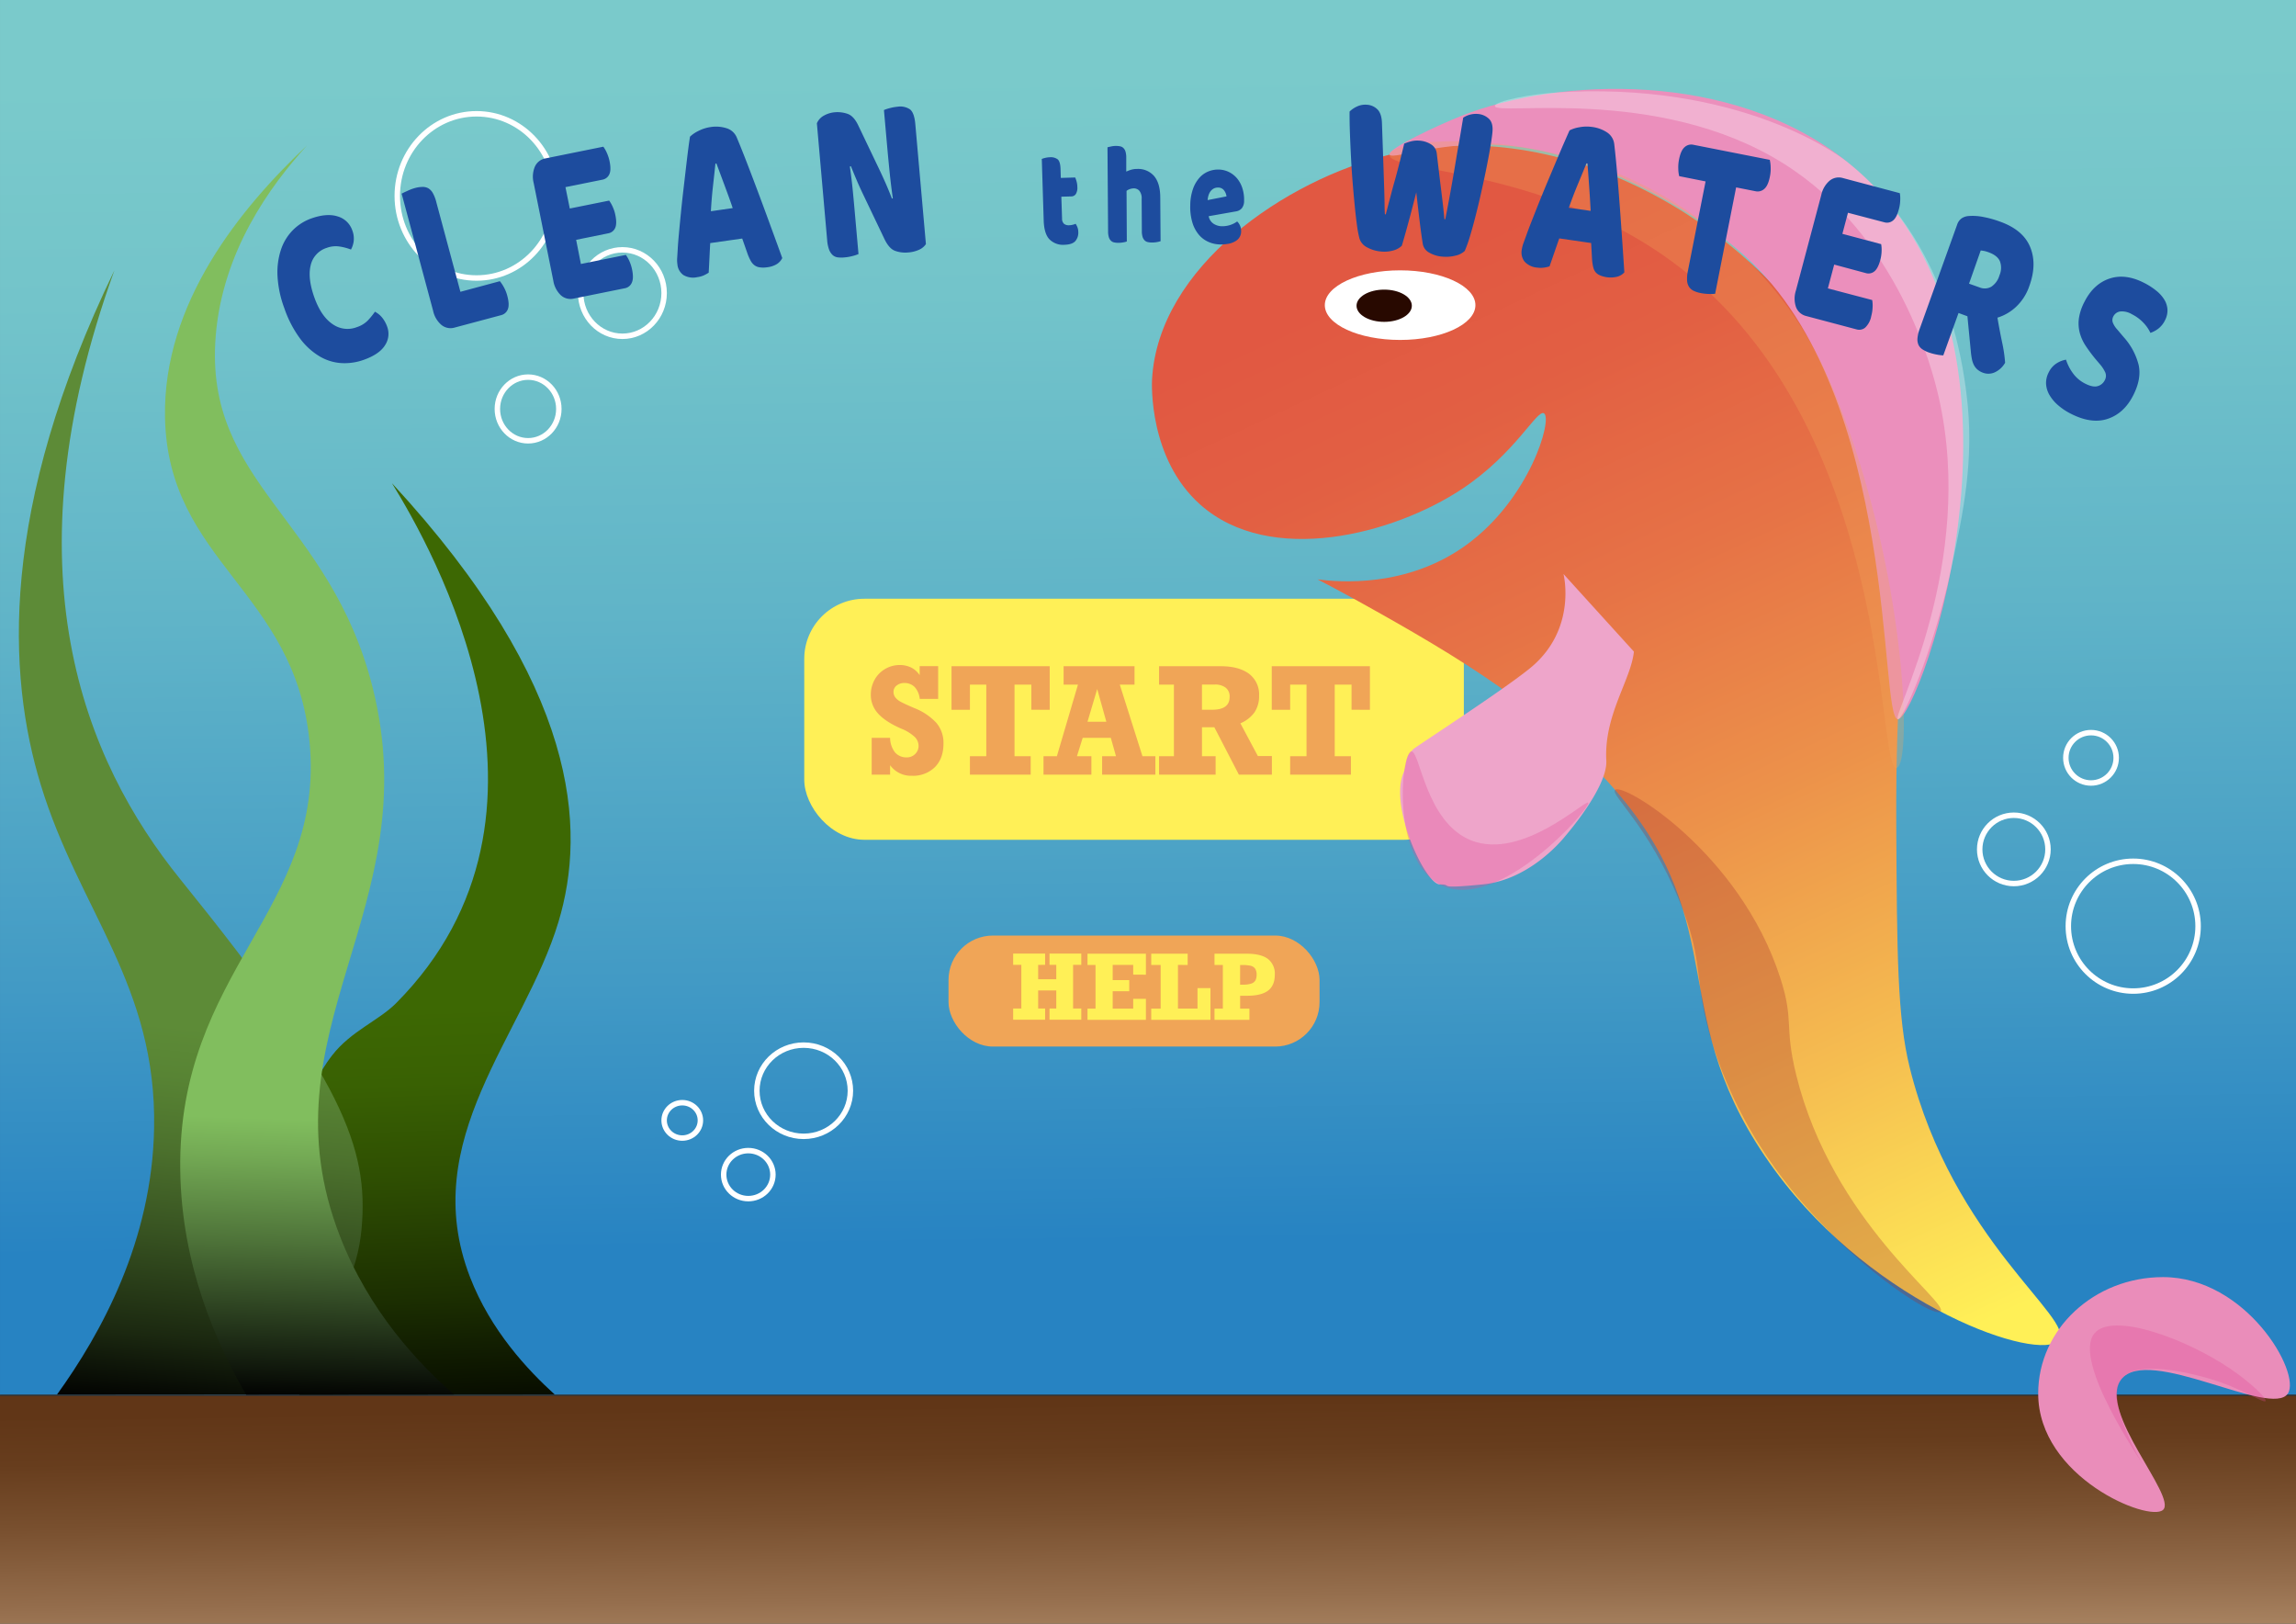 <svg id="Layer_1" data-name="Layer 1" xmlns="http://www.w3.org/2000/svg" xmlns:xlink="http://www.w3.org/1999/xlink" width="297mm" height="210mm" viewBox="0 0 841.89 595.28"><rect x="0" y="0" width="841.89" height="595.28" fill="#333333" stroke="none"/><defs><style>.cls-1{fill:url(#linear-gradient);}.cls-2{fill:url(#linear-gradient-2);}.cls-3{fill:#fff057;}.cls-16,.cls-4{fill:#f0a557;}.cls-5{fill:url(#linear-gradient-3);}.cls-6{fill:#ea8dba;}.cls-7{fill:#eb8fbc;}.cls-8{fill:#eea5ca;}.cls-18,.cls-9{fill:#fff;}.cls-10{fill:url(#linear-gradient-4);}.cls-11{fill:url(#linear-gradient-5);}.cls-12{fill:url(#linear-gradient-6);}.cls-13{fill:#280900;}.cls-14{fill:none;stroke:#fff;stroke-miterlimit:10;stroke-width:2px;}.cls-15{fill:#a42c2e;}.cls-15,.cls-16,.cls-17,.cls-18{opacity:0.3;}.cls-17{fill:#e14894;}.cls-19{fill:#1d4c9e;}</style><linearGradient id="linear-gradient" x1="418.7" y1="25.88" x2="424.37" y2="473.3" gradientUnits="userSpaceOnUse"><stop offset="0" stop-color="#7acacb"/><stop offset="0.18" stop-color="#73c4ca"/><stop offset="0.44" stop-color="#60b4c8"/><stop offset="0.74" stop-color="#429ac5"/><stop offset="0.96" stop-color="#2783c2"/></linearGradient><linearGradient id="linear-gradient-2" x1="419.17" y1="413.92" x2="421.66" y2="610.61" gradientUnits="userSpaceOnUse"><stop offset="0.51" stop-color="#613617"/><stop offset="0.6" stop-color="#673d1d"/><stop offset="0.72" stop-color="#79502f"/><stop offset="0.87" stop-color="#956e4d"/><stop offset="1" stop-color="#b38f6c"/></linearGradient><linearGradient id="linear-gradient-3" x1="523.95" y1="94.1" x2="710.09" y2="493.13" gradientUnits="userSpaceOnUse"><stop offset="0" stop-color="#e15842"/><stop offset="0.13" stop-color="#e25f43"/><stop offset="0.31" stop-color="#e67246"/><stop offset="0.52" stop-color="#ec914a"/><stop offset="0.75" stop-color="#f5bc50"/><stop offset="1" stop-color="#fff057"/></linearGradient><linearGradient id="linear-gradient-4" x1="153.57" y1="267.38" x2="162.75" y2="537.37" gradientUnits="userSpaceOnUse"><stop offset="0.38" stop-color="#3d6803"/><stop offset="0.48" stop-color="#396103"/><stop offset="0.61" stop-color="#2e4e02"/><stop offset="0.77" stop-color="#1c2f01"/><stop offset="0.94" stop-color="#030500"/><stop offset="0.96"/></linearGradient><linearGradient id="linear-gradient-5" x1="75.33" y1="275.95" x2="50.96" y2="539.59" gradientUnits="userSpaceOnUse"><stop offset="0.38" stop-color="#5d8b37"/><stop offset="0.45" stop-color="#588434"/><stop offset="0.55" stop-color="#4c712d"/><stop offset="0.67" stop-color="#375221"/><stop offset="0.81" stop-color="#1b2810"/><stop offset="0.91"/></linearGradient><linearGradient id="linear-gradient-6" x1="110.98" y1="410.34" x2="107.76" y2="513.22" gradientUnits="userSpaceOnUse"><stop offset="0" stop-color="#81be5e"/><stop offset="0.14" stop-color="#73a954"/><stop offset="0.44" stop-color="#4e7339"/><stop offset="0.87" stop-color="#131c0e"/><stop offset="1"/></linearGradient></defs><rect class="cls-1" width="843.23" height="511.27"/><rect class="cls-2" x="-0.71" y="511.8" width="843.32" height="85.06"/><rect class="cls-3" x="294.9" y="219.51" width="241.86" height="88.37" rx="22.05"/><path class="cls-4" d="M337.22,247.52v-3.3H344v12h-6.75a7.57,7.57,0,0,0-1.88-4.36,5.16,5.16,0,0,0-3.79-1.46,4.36,4.36,0,0,0-2.79.92,2.86,2.86,0,0,0-1.16,2.32,3.28,3.28,0,0,0,.74,2.14,6.16,6.16,0,0,0,1.9,1.51q1.15.63,3.48,1.65l1.6.69a21.92,21.92,0,0,1,7.93,5.32,11.22,11.22,0,0,1,2.67,7.65q0,5.46-3.13,8.63a11.34,11.34,0,0,1-8.44,3.18,9.43,9.43,0,0,1-8-3.87V284h-6.75v-13.5h6.75a8.8,8.8,0,0,0,1.8,5.34,5.44,5.44,0,0,0,4.31,1.83,4.2,4.2,0,0,0,3.08-1.24,4.1,4.1,0,0,0,1.25-3,4.63,4.63,0,0,0-1.44-3.28,15.64,15.64,0,0,0-4.89-3q-5.88-2.58-8.53-5.57a10,10,0,0,1-2.65-6.85,11.21,11.21,0,0,1,1.4-5.54,10.29,10.29,0,0,1,3.86-3.94,10.44,10.44,0,0,1,5.37-1.44,9.38,9.38,0,0,1,4.22.95A8.16,8.16,0,0,1,337.22,247.52Z"/><path class="cls-4" d="M378.17,260.2V251H372v26.24h5.93V284H355.65v-6.75h6V251h-6v9.23H348.9v-16h36v16Z"/><path class="cls-4" d="M410.6,251l8.31,26.24h4.74V284H404.12v-6.75h5.09l-1.9-6.75H397l-2.11,6.75h5.3V284H382.63v-6.75h4.9L395.26,251H390v-6.75h26V251Zm-8.28,1.61-3.56,12h6.91Z"/><path class="cls-4" d="M461.68,255.06a10.62,10.62,0,0,1-1.7,6.12,12.14,12.14,0,0,1-5.16,4l6.41,12h5.14V284h-12.1l-9-17.38h-4.53v10.63h5V284H425v-6.75h5.45V251H425v-6.75h22.67q6.6,0,10.33,2.78A9.46,9.46,0,0,1,461.68,255.06Zm-10.81.45a4,4,0,0,0-1.45-3.4,6.26,6.26,0,0,0-4-1.14h-4.69v9.23h3.79Q450.88,260.2,450.87,255.51Z"/><path class="cls-4" d="M495.58,260.2V251h-6.17v26.24h5.94V284H473.07v-6.75h6V251h-6v9.23h-6.75v-16h36v16Z"/><rect class="cls-4" x="347.8" y="342.99" width="136.05" height="40.7" rx="16.28"/><path class="cls-3" d="M380.67,353.75V359h6.64v-5.27h-2.48v-4.13h11.65v4.13h-3v16h3v4.12H384.83v-4.12h2.48v-6.61h-6.64v6.61h2.55v4.12H371.5v-4.12h3v-16h-3v-4.13h11.72v4.13Z"/><path class="cls-3" d="M415.52,357.31v-3.56H408v5.57h6.07v4.09H408v6.37h7.52v-3.59h4.66v7.71H398.76v-4.12h2.94v-16h-2.94v-4.13h21.42v7.69Z"/><path class="cls-3" d="M431.93,353.75v16h7.17v-7.49h4.75V373.9H422.13v-4.12h3.46v-16h-3.46v-4.13h13.36v4.13Z"/><path class="cls-3" d="M467.44,357.34c0,2.64-.83,4.59-2.47,5.84s-4.22,1.88-7.7,1.88h-2.54v4.72h3.4v4.12h-12.8v-4.12h3.06v-16h-3.06v-4.13h11.81c3.47,0,6.06.63,7.75,1.89A6.8,6.8,0,0,1,467.44,357.34Zm-6.67,0a3.79,3.79,0,0,0-.61-2.31,2.89,2.89,0,0,0-1.77-1,13.23,13.23,0,0,0-2.67-.24h-1V361h1a9.36,9.36,0,0,0,3.12-.41,2.67,2.67,0,0,0,1.52-1.2A4.58,4.58,0,0,0,460.77,357.34Z"/><path class="cls-5" d="M670.43,130.45c18.22,29.77,22.3,62.67,24.89,83.56,3.49,28.08-.29,35.58,0,88.89.26,46.75.38,70.12,4.93,88.48,15.72,63.47,61.09,92.26,54.63,100-6.8,8.13-67-11.89-104-62.23-41.43-56.31-14.68-88.91-58.67-139.56-25.75-29.66-56-48-94.46-69.34-6.24-3.44-11.38-6.15-14.61-7.83,7.7,1,32.7,3.23,54.55-12.65,23.25-16.89,31.68-46.11,28.47-48.23-2.53-1.66-10.39,14.63-30,27.68-25.22,16.73-70.42,28.48-96,5.83-19-16.83-17.82-44.43-17.73-46,2.33-41.21,48.88-73.1,87.12-82.35C573.72,41.14,641,82.27,670.43,130.45Z"/><path class="cls-6" d="M838.92,510.88c-6,9.17-51.32-17.89-61.15-5.14-8.86,11.49,20.67,43,15.37,47.81-5.07,4.65-45.78-11.9-45.78-42.67,0-23.56,20.5-42.67,45.78-42.67C823.66,468.21,843.86,503.31,838.92,510.88Z"/><path class="cls-7" d="M695.92,263.69c-7.08,0,.66-118.51-55.95-169.69C617.24,73.45,589.3,62.89,589.3,62.89c-11.9-4.5-28.72-10.86-50.67-9.78-16.14.79-28.5,5.28-29.1,3.56-.74-2.15,17.81-10.82,26.43-14.23,35.13-13.88,98.93-17,141.34,16.89C755.38,121.72,703.67,263.73,695.92,263.69Z"/><path class="cls-8" d="M573.3,210.45s5.19,20.45-12.45,34.67c-12.68,10.23-54,36.48-40,28.1h0a9.44,9.44,0,0,0-3.42,2.24c-2.17,2.25-1.76,5.45-2.8,7.89-5.34,12.44,8,40.89,13.33,40.89s-2.3,1.78,15.74,0S574,306.46,574,306.46s15.5-17.78,15-27.56c-.94-16.7,9-29.5,10.12-40"/><ellipse class="cls-9" cx="513.39" cy="111.87" rx="27.61" ry="12.76"/><path class="cls-10" d="M203.42,511.27c-9.7-8.78-23.51-23.39-31.1-43.12C152.87,417.6,192.13,379.91,204.77,338c10.3-34.17,7.58-86.55-61.05-160.85,14.43,23.44,70.56,121.15,1.55,190.6-6.37,6.42-16.53,10.22-23.43,19.09-11.14,14.33-10.21,27.35-10.21,27.35l-6.51,27,4.65,42.76v27.38"/><path class="cls-11" d="M20.9,511.27C37.14,488.73,55.74,455,56.5,413.65c1-52.5-27.48-79.81-41.55-125.9-12.32-40.4-15.35-101,27-188.64C2.08,209.29,30.86,278.79,66.21,322.49c59.24,73.22,69.11,98.07,66.35,128.22-1.28,14-8,35.74-37.66,60.51"/><path class="cls-12" d="M166.47,511.27c-13.17-11.53-31.12-30.48-41.83-58.06C95.44,378,156.89,333.35,136.73,252.42c-15.58-62.52-62-74.95-57.64-129.21,2.49-30.95,19.84-54.91,33.47-69.88C88.2,76.27,59.72,111.05,60.5,153c1,53,47.68,63.56,53,119,5.9,61.62-48.44,83.67-47.41,157.1.49,35,13.29,63.47,24.17,82.23"/><ellipse class="cls-13" cx="507.55" cy="112.09" rx="10.14" ry="5.91"/><ellipse class="cls-14" cx="174.74" cy="71.82" rx="29.07" ry="30.1"/><ellipse class="cls-14" cx="193.64" cy="149.93" rx="11.27" ry="11.67"/><ellipse class="cls-14" cx="228.22" cy="107.44" rx="15.3" ry="15.85"/><circle class="cls-14" cx="782.2" cy="339.55" r="23.79"/><circle class="cls-14" cx="766.73" cy="277.83" r="9.23"/><circle class="cls-14" cx="738.43" cy="311.4" r="12.52"/><ellipse class="cls-14" cx="294.67" cy="399.88" rx="17.15" ry="16.72"/><ellipse class="cls-14" cx="250.17" cy="410.75" rx="6.65" ry="6.48"/><ellipse class="cls-14" cx="274.38" cy="430.64" rx="9.03" ry="8.8"/><path class="cls-15" d="M652.8,358.56c5.18,16.08,1.31,17.26,5.87,35.69,13.32,53.78,56,83.23,52.92,86.57-2.12,2.27-22.42-10.74-40.16-28.6-9.45-9.52-31.86-32.61-43.35-69.08-7.62-24.21-2.57-29.36-12.39-53.13-11.2-27.13-25.33-38.71-23.49-40.44C595.21,286.75,638.05,312.71,652.8,358.56Z"/><path class="cls-16" d="M695.43,281.5c-7.58,1.17-.46-122.74-79.74-183.65-48.22-37-107.21-34.49-106.16-41.18.93-5.87,46.5-9.81,88.09,8.83a147.12,147.12,0,0,1,56.13,44.72c9.17,12,15.9,24.83,22.84,43.77C699.41,216.27,700.93,280.65,695.43,281.5Z"/><path class="cls-17" d="M582.39,294.27c1.16,1.71-33.27,41.07-54.43,30-17.74-9.31-14.35-47.92-10.53-48.78,3.24-.73,5.14,26.05,22.15,32.67C558.28,315.4,581.47,292.91,582.39,294.27Z"/><path class="cls-18" d="M695.92,263.69c-2.55-.8,29-56.71,14.92-118.26-2.15-9.4-14.52-59.05-57.09-85.63-46-28.72-105.69-17.11-105.61-20.94,0-1.81,13.5-4.48,23.43-5,.85-.05,2.25-.13,4.1-.21,66.86-2.73,101.63,25.7,101.63,25.7,36.65,29,42.33,73.78,43.76,85,3.06,24.09-1.23,43.9-5.63,64.21C708.72,239.49,697.59,264.21,695.92,263.69Z"/><path class="cls-17" d="M830.73,513.65c.63-.95-5.61-6.86-12.79-11.75-16.3-11.11-43.48-21.11-50-13-8.18,10.16,17.36,47,18.08,48.52,0-.11-14.28-23.2-8.24-31.69,5.45-7.67,26.37-1.94,31.07-.66C821.65,508.59,830,514.69,830.73,513.65Z"/><path class="cls-19" d="M119.81,90.87a8.71,8.71,0,0,0-5.9,6.41Q112.76,102,115.25,109t6.7,9.83a9.42,9.42,0,0,0,8.91,1.1,9.9,9.9,0,0,0,4-2.43,27.9,27.9,0,0,0,2.62-3.22,8.56,8.56,0,0,1,2.61,2.12,11.32,11.32,0,0,1,1.91,3.47,7.5,7.5,0,0,1-.78,6.63q-2,3.31-7.7,5.37a20.8,20.8,0,0,1-8.31,1.25,17.76,17.76,0,0,1-8-2.46,24.72,24.72,0,0,1-7.19-6.55,41,41,0,0,1-5.77-11.13,39.76,39.76,0,0,1-2.49-11.68,26.61,26.61,0,0,1,1.21-9.61,18.44,18.44,0,0,1,4.32-7.22,18.1,18.1,0,0,1,6.9-4.4q5.67-2,9.64-.72a8,8,0,0,1,5.35,5.12,8.26,8.26,0,0,1,.51,3.93,8.51,8.51,0,0,1-1,3.09,19.46,19.46,0,0,0-4.25-1.12A9.45,9.45,0,0,0,119.81,90.87Z"/><path class="cls-19" d="M166.76,120.08a5.29,5.29,0,0,1-4.86-.92,9.39,9.39,0,0,1-3.09-5.22L147.27,71c.43-.23,1.13-.58,2.08-1a16.76,16.76,0,0,1,2.83-1.07,10.79,10.79,0,0,1,2.64-.4A4.28,4.28,0,0,1,157,69a4.76,4.76,0,0,1,1.7,1.77A13.4,13.4,0,0,1,160,74.18l8.82,32.8,14.47-3.89a14.28,14.28,0,0,1,1.48,2.23,13.83,13.83,0,0,1,1.23,3.1q.9,3.31.19,5a3.52,3.52,0,0,1-2.47,2.13Z"/><path class="cls-19" d="M195.69,67.12a9.47,9.47,0,0,1,.45-6.06,5.27,5.27,0,0,1,3.93-3l21.16-4.28a11.84,11.84,0,0,1,1.3,2.29,14.51,14.51,0,0,1,1,3.13c.43,2.14.38,3.72-.14,4.77a3.45,3.45,0,0,1-2.52,1.91l-13.53,2.73,1.59,7.84,14.43-2.91a11.92,11.92,0,0,1,1.28,2.24,13,13,0,0,1,1,3.09c.44,2.13.4,3.72-.1,4.76a3.35,3.35,0,0,1-2.49,1.9l-11.79,2.39L213,96.78l16.48-3.33a11.43,11.43,0,0,1,1.3,2.28,14.51,14.51,0,0,1,1,3.13q.65,3.21-.13,4.81a3.39,3.39,0,0,1-2.51,2l-18.72,3.79a5.3,5.3,0,0,1-4.79-1.23,9.46,9.46,0,0,1-2.76-5.41Z"/><path class="cls-19" d="M253,50.11A11.84,11.84,0,0,1,256.1,48a14.17,14.17,0,0,1,4.39-1.41,12.81,12.81,0,0,1,5.91.42,5.91,5.91,0,0,1,3.76,3.41q1.8,4.28,4,10t4.45,11.74q2.26,6.06,4.42,12c1.45,3.94,2.71,7.42,3.81,10.45a5.49,5.49,0,0,1-2.06,2.25A8.72,8.72,0,0,1,281.18,98a8.58,8.58,0,0,1-2.67,0,4.13,4.13,0,0,1-1.89-.77,5,5,0,0,1-1.36-1.63,17.77,17.77,0,0,1-1.11-2.45l-2-5.7-11.73,1.67c-.1,1.75-.19,3.56-.28,5.43s-.18,3.67-.28,5.42a15,15,0,0,1-1.81,1,8.71,8.71,0,0,1-2.38.64,7,7,0,0,1-5.11-.79,5.42,5.42,0,0,1-2.17-3.9,10.86,10.86,0,0,1-.08-2.42c.05-.82.12-1.79.18-2.9q.12-2.36.45-5.88c.21-2.35.46-4.89.73-7.62s.57-5.54.91-8.42.65-5.61.95-8.18.57-4.84.83-6.85S252.84,51.18,253,50.11ZM262.33,60q-.39,3.7-.9,8.25c-.34,3-.59,6.09-.77,9.19l8-1.15c-1-3-2.08-5.88-3.13-8.72s-2-5.37-2.84-7.63Z"/><path class="cls-19" d="M339.51,89.49A5.79,5.79,0,0,1,337,91.56a11.62,11.62,0,0,1-4.08,1A11,11,0,0,1,328.3,92q-2.22-.75-3.92-4.22l-8-16.74q-1.22-2.56-2.2-4.85T312,60.93l-.38.12c.45,3.07.82,6.2,1.13,9.39s.59,6.34.86,9.42l1.18,13.28a13.83,13.83,0,0,1-2.14.71,16.12,16.12,0,0,1-2.88.51,10.8,10.8,0,0,1-2.56,0,3.47,3.47,0,0,1-1.92-.87,5.17,5.17,0,0,1-1.29-2,12.68,12.68,0,0,1-.7-3.43L299.53,45.2a5.77,5.77,0,0,1,2.58-2.82,9.8,9.8,0,0,1,4-1.22,11.23,11.23,0,0,1,4.68.58c1.52.53,2.81,1.93,3.89,4.19l8,16.73q1.21,2.57,2.21,4.86t2.17,5.29l.32-.12q-.67-4.6-1.14-9.22t-.89-9.25l-1.23-13.88a14.43,14.43,0,0,1,2.14-.7,17.1,17.1,0,0,1,2.88-.52,6.44,6.44,0,0,1,4.48.94q1.62,1.2,2,5.4Z"/><path class="cls-19" d="M389.43,80.11a2.51,2.51,0,0,0,.72,1.94,2.71,2.71,0,0,0,1.89.53,5.52,5.52,0,0,0,1.25-.17,5.65,5.65,0,0,0,1.12-.37,7.32,7.32,0,0,1,.66,1.28,5,5,0,0,1,.31,1.71,4.71,4.71,0,0,1-1.05,3.32c-.75.87-2.08,1.33-4,1.39a7,7,0,0,1-5.52-2c-1.31-1.37-2-3.65-2.11-6.83L382,58.27a9.84,9.84,0,0,1,1.26-.39,8.7,8.7,0,0,1,1.74-.23,4.23,4.23,0,0,1,2.79.74c.67.53,1,1.68,1.08,3.44l.1,3.4,5.28-.16a10.92,10.92,0,0,1,.5,1.45,7.6,7.6,0,0,1,.28,1.93,4.45,4.45,0,0,1-.55,2.69,2,2,0,0,1-1.65.87l-3.66.1Z"/><path class="cls-19" d="M425.56,88.42a7.34,7.34,0,0,1-1.27.32,9.53,9.53,0,0,1-1.79.17,6.51,6.51,0,0,1-1.59-.15,2.36,2.36,0,0,1-1.2-.63,3.1,3.1,0,0,1-.75-1.29,7,7,0,0,1-.27-2.15l-.07-11.76a4.38,4.38,0,0,0-.85-3,2.7,2.7,0,0,0-2-.87,4.66,4.66,0,0,0-1.53.28,3.83,3.83,0,0,0-1.16.64l.1,18.55a6.37,6.37,0,0,1-1.26.32,9.64,9.64,0,0,1-1.8.17,6.51,6.51,0,0,1-1.59-.15,2.33,2.33,0,0,1-1.19-.63,3,3,0,0,1-.76-1.29,7,7,0,0,1-.27-2.14L406.09,54c.3-.08.73-.18,1.31-.3a8,8,0,0,1,1.75-.2,7.77,7.77,0,0,1,1.6.15,2.33,2.33,0,0,1,1.19.63,3.12,3.12,0,0,1,.75,1.29,7.38,7.38,0,0,1,.28,2.15l0,5.19a14.45,14.45,0,0,1,1.59-.62,7.58,7.58,0,0,1,2.35-.35,7.75,7.75,0,0,1,6.25,2.58q2.25,2.63,2.28,7.81Z"/><path class="cls-19" d="M447.37,89.62a11.05,11.05,0,0,1-4.4-1,9.68,9.68,0,0,1-3.49-2.7,12.42,12.42,0,0,1-2.29-4.44,20,20,0,0,1-.75-6.22,18.71,18.71,0,0,1,1-6,12.25,12.25,0,0,1,2.36-4.08,8.71,8.71,0,0,1,3.27-2.32,9.5,9.5,0,0,1,3.73-.7,8.83,8.83,0,0,1,3.87.93,9.21,9.21,0,0,1,3,2.39,10.7,10.7,0,0,1,1.9,3.59,13.74,13.74,0,0,1,.61,4.52,4.26,4.26,0,0,1-.82,2.74,3.49,3.49,0,0,1-2.16,1.17l-10,1.76A4.17,4.17,0,0,0,444.94,82a5.69,5.69,0,0,0,3.13.94,9.27,9.27,0,0,0,5.56-1.74,4.1,4.1,0,0,1,1.05,1.5,4.69,4.69,0,0,1,.41,2,4,4,0,0,1-1.77,3.52,7.56,7.56,0,0,1-2.92,1.16A15.64,15.64,0,0,1,447.37,89.62Zm-.72-20.85a3.26,3.26,0,0,0-1.68.39,3.75,3.75,0,0,0-1.17,1.07,5,5,0,0,0-.69,1.47,7.82,7.82,0,0,0-.3,1.66L449.73,72a4.37,4.37,0,0,0-.84-2.13A2.61,2.61,0,0,0,446.65,68.77Z"/><path class="cls-19" d="M514.89,52.66a15,15,0,0,1,2.33-.8,9.38,9.38,0,0,1,3.15-.3A9,9,0,0,1,524.84,53a4.47,4.47,0,0,1,2,3.32q.42,3.57.79,6.66c.24,2.07.48,4,.72,5.93s.46,3.77.68,5.62.42,3.81.6,5.84l.32,0c.69-3.45,1.31-6.75,1.88-9.9s1.11-6.23,1.62-9.27,1-6,1.54-9,1-6,1.54-9.06a8.55,8.55,0,0,1,5.3-1.37,6.61,6.61,0,0,1,4.06,1.72c1.1,1,1.55,2.6,1.37,4.77-.1,1.26-.35,3-.73,5.33s-.87,4.87-1.43,7.7-1.2,5.79-1.89,8.9-1.4,6.07-2.12,8.89-1.42,5.36-2.11,7.63A48.53,48.53,0,0,1,537.09,92a7.07,7.07,0,0,1-3.36,1.71,13.84,13.84,0,0,1-4.62.39,11.36,11.36,0,0,1-5.1-1.51,4.54,4.54,0,0,1-2.32-3.25c-.37-2.33-.76-5.1-1.15-8.3s-.8-6.71-1.22-10.54q-1.38,5.49-2.8,10.73c-.94,3.49-1.78,6.44-2.5,8.85a7,7,0,0,1-3.1,1.73,11.81,11.81,0,0,1-4.37.41,12.87,12.87,0,0,1-5.22-1.51,5.47,5.47,0,0,1-2.85-3.3,37.82,37.82,0,0,1-.89-4.69c-.28-2.07-.56-4.42-.82-7.06s-.52-5.49-.77-8.56-.45-6.14-.61-9.2-.29-6-.4-9-.15-5.58-.13-8a9.32,9.32,0,0,1,2.72-1.85,7.08,7.08,0,0,1,3.6-.65,5.89,5.89,0,0,1,3.95,1.76q1.49,1.55,1.6,4.92.31,8.82.51,14.71c.14,3.93.24,7.14.32,9.65s.12,4.45.13,5.84.06,2.48.12,3.29l.33,0q.87-3.37,1.64-6.25c.5-1.91,1-3.84,1.56-5.78s1.09-4,1.67-6.25S514.21,55.54,514.89,52.66Z"/><path class="cls-19" d="M575.52,47.8a12.06,12.06,0,0,1,3.57-1.14,14,14,0,0,1,4.61-.13,12.91,12.91,0,0,1,5.55,2,5.92,5.92,0,0,1,2.66,4.33c.36,3.06.71,6.62,1.06,10.66s.68,8.22,1,12.52.61,8.54.9,12.72.53,7.88.74,11.1a5.44,5.44,0,0,1-2.6,1.58,10.09,10.09,0,0,1-6.37-.51A4.32,4.32,0,0,1,585,99.71a5,5,0,0,1-.84-1.95,18.17,18.17,0,0,1-.39-2.66l-.33-6L571.75,87.4c-.59,1.65-1.18,3.36-1.79,5.13s-1.2,3.48-1.78,5.13a13.18,13.18,0,0,1-2,.45,8.62,8.62,0,0,1-2.47,0A7,7,0,0,1,559,95.88a5.45,5.45,0,0,1-1-4.35,12.1,12.1,0,0,1,.6-2.35c.29-.77.61-1.68,1-2.73q.78-2.24,2.08-5.52c.86-2.19,1.8-4.57,2.82-7.11s2.1-5.16,3.23-7.84l3.19-7.58c1-2.38,1.9-4.49,2.72-6.35S575.07,48.78,575.52,47.8Zm6.21,12.09q-1.41,3.45-3.17,7.67t-3.3,8.61l8,1.14q-.25-4.73-.57-9.24c-.21-3-.41-5.72-.6-8.12Z"/><path class="cls-19" d="M615.72,64.58a12.5,12.5,0,0,1-.33-2.69,14.61,14.61,0,0,1,.28-3.45q.65-3.3,2.06-4.51a3.6,3.6,0,0,1,3.2-.85l28,5.52a12.69,12.69,0,0,1,.33,2.7,14.1,14.1,0,0,1-.28,3.45c-.43,2.2-1.12,3.7-2.05,4.5a3.61,3.61,0,0,1-3.21.86l-7.12-1.41-7.7,39a13.87,13.87,0,0,1-2.32.07,18.86,18.86,0,0,1-3-.33,11,11,0,0,1-2.54-.81,4.21,4.21,0,0,1-1.68-1.43,4.76,4.76,0,0,1-.74-2.34,13.43,13.43,0,0,1,.31-3.62l6.47-32.73Z"/><path class="cls-19" d="M667.83,71.46a9.44,9.44,0,0,1,3.08-5.24,5.3,5.3,0,0,1,4.85-.94l20.86,5.54a11.35,11.35,0,0,1,.15,2.62,13.92,13.92,0,0,1-.49,3.25c-.55,2.11-1.3,3.51-2.23,4.21a3.44,3.44,0,0,1-3.1.6L677.61,78l-2.05,7.73,14.22,3.78a11.61,11.61,0,0,1,.16,2.58,13.77,13.77,0,0,1-.47,3.21q-.84,3.15-2.21,4.22a3.38,3.38,0,0,1-3.07.61L672.56,97l-2.32,8.73L686.49,110a11.35,11.35,0,0,1,.15,2.62,13.92,13.92,0,0,1-.49,3.25,7.77,7.77,0,0,1-2.24,4.25,3.41,3.41,0,0,1-3.11.65l-18.47-4.9a5.32,5.32,0,0,1-3.75-3.22,9.49,9.49,0,0,1-.08-6.07Z"/><path class="cls-19" d="M718.15,114.75l-5.59,15.54a14.86,14.86,0,0,1-2.3-.28,18.8,18.8,0,0,1-3-.79,10.44,10.44,0,0,1-2.39-1.18,3.93,3.93,0,0,1-1.42-1.65,4.9,4.9,0,0,1-.35-2.41,13.52,13.52,0,0,1,.85-3.53l13.7-38.12A4.59,4.59,0,0,1,719.36,80a5.39,5.39,0,0,1,2.48-.8,19.84,19.84,0,0,1,5.37.34,38,38,0,0,1,6.07,1.68q8.49,3,11.11,9.29t-.25,14.26a18.64,18.64,0,0,1-5.06,7.87,17.42,17.42,0,0,1-6.66,3.82q.8,4.75,1.7,9a53.2,53.2,0,0,1,1.11,7.53,8.44,8.44,0,0,1-3.8,3.52,5.63,5.63,0,0,1-4.2.18,6.56,6.56,0,0,1-2.19-1.25,5.62,5.62,0,0,1-1.32-1.75,8.64,8.64,0,0,1-.71-2.27,26.71,26.71,0,0,1-.36-2.68l-1.24-12.79Zm7.74-9.37a4.89,4.89,0,0,0,4.26-.25,7.4,7.4,0,0,0,3-4.17,6.91,6.91,0,0,0,.17-5.19c-.63-1.42-2-2.51-4.21-3.3a11.85,11.85,0,0,0-1.5-.45c-.39-.07-.83-.14-1.32-.2L722,104Z"/><path class="cls-19" d="M768.23,131.46q-2-2.46-3.48-4.71A16.22,16.22,0,0,1,762.6,122a13.75,13.75,0,0,1-.32-5.23,19.11,19.11,0,0,1,2.06-6.14q3.31-6.51,9.12-8.48t12.69,1.53a24.93,24.93,0,0,1,4.43,2.83,12.8,12.8,0,0,1,3,3.3,7.9,7.9,0,0,1,1.18,3.68,7.71,7.71,0,0,1-.9,3.93,8.62,8.62,0,0,1-2.44,3.06,10.19,10.19,0,0,1-2.91,1.56,13.56,13.56,0,0,0-2.49-3.63,15.07,15.07,0,0,0-4.31-3.21,7,7,0,0,0-4.34-1,3.32,3.32,0,0,0-2.45,1.8,2.78,2.78,0,0,0-.2,2.26,8.23,8.23,0,0,0,1.59,2.5l2.43,2.87a24.05,24.05,0,0,1,5.45,10.15c.75,3.37.09,7.11-2,11.19q-3.31,6.53-9.27,8.56t-13.53-1.82a22.75,22.75,0,0,1-4.69-3.11,14.75,14.75,0,0,1-3.17-3.73,9.14,9.14,0,0,1-1.28-4.12,8.32,8.32,0,0,1,1-4.29,7.88,7.88,0,0,1,2.92-3.29,9.42,9.42,0,0,1,3.39-1.31,17.09,17.09,0,0,0,2.51,4.94,12.4,12.4,0,0,0,4.53,3.85q2.87,1.45,4.61.9a4.12,4.12,0,0,0,2.53-2.09,3.29,3.29,0,0,0,.26-2.82,12.29,12.29,0,0,0-1.83-2.9Z"/></svg>